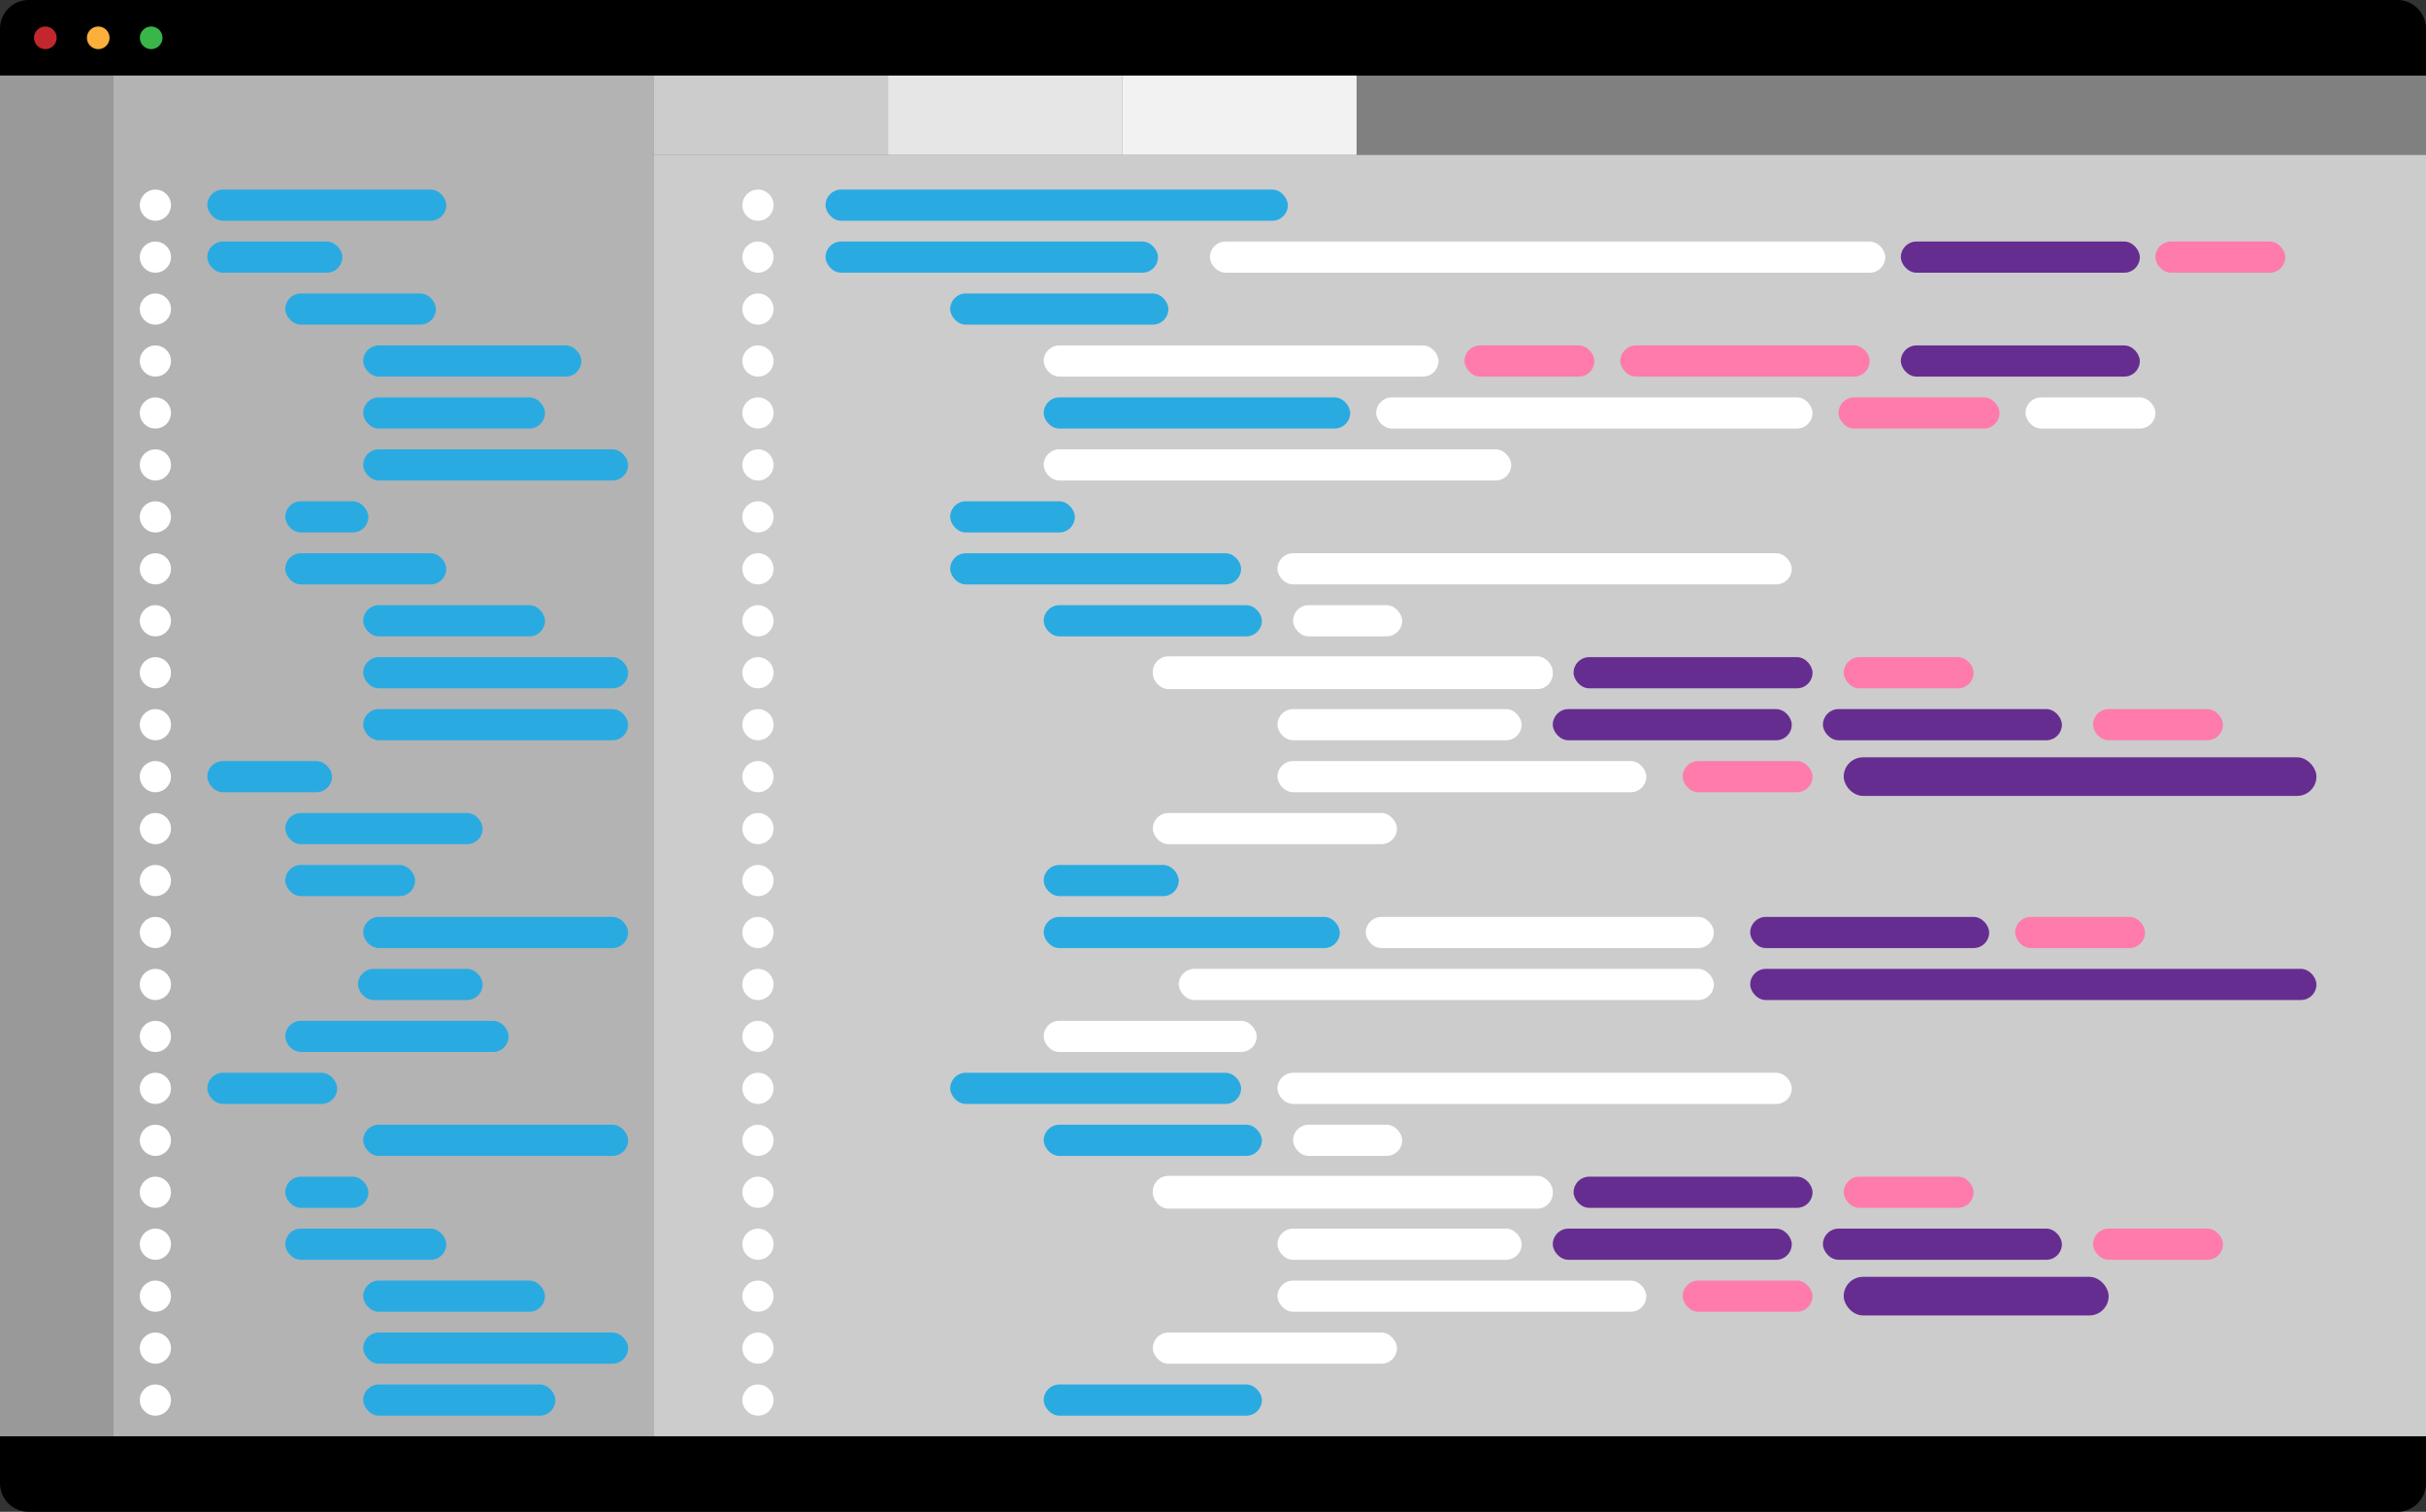 <?xml version="1.0" encoding="UTF-8"?>
<svg id="Layer_2" data-name="Layer 2" xmlns="http://www.w3.org/2000/svg" xmlns:xlink="http://www.w3.org/1999/xlink" viewBox="0 0 467 291">
  <rect x="0" y="0" width="467" height="291" fill="#333333" stroke="none"/>
  <defs>
    <style>
      .cls-1 {
        fill: #29abe2;
      }

      .cls-2 {
        fill: #39b54a;
      }

      .cls-3 {
        fill: #fff;
      }

      .cls-4 {
        fill: none;
      }

      .cls-5 {
        fill: #f2f2f2;
      }

      .cls-6 {
        fill: #662d91;
      }

      .cls-7 {
        fill: #c1272d;
      }

      .cls-8 {
        fill: #999;
      }

      .cls-9 {
        fill: #ff7bac;
      }

      .cls-10 {
        fill: #ccc;
      }

      .cls-11 {
        fill: #b3b3b3;
      }

      .cls-12 {
        fill: gray;
      }

      .cls-13 {
        clip-path: url(#clippath);
      }

      .cls-14 {
        fill: #fbb03b;
      }

      .cls-15 {
        fill: #e6e6e6;
      }
    </style>
    <clipPath id="clippath">
      <rect class="cls-4" width="467" height="291"/>
    </clipPath>
  </defs>
  <g id="Layer_1-2" data-name="Layer 1">
    <g class="cls-13">
      <g>
        <path d="M5.51.36h455.98c2.85,0,5.15,2.31,5.15,5.15v279.98c0,2.84-2.31,5.15-5.15,5.15H5.51c-2.84,0-5.15-2.31-5.15-5.15V5.51C.36,2.67,2.67.36,5.51.36Z"/>
        <path d="M461.49.73c2.64,0,4.79,2.15,4.79,4.79v279.98c0,2.64-2.15,4.79-4.79,4.79H5.51c-2.64,0-4.79-2.15-4.79-4.79V5.51C.73,2.87,2.87.73,5.51.73h455.98M461.49,0H5.51C2.47,0,0,2.47,0,5.51v279.98c0,3.04,2.47,5.51,5.51,5.51h455.98c3.04,0,5.51-2.47,5.51-5.51V5.51c0-3.04-2.47-5.51-5.51-5.51h0Z"/>
        <path class="cls-12" d="M467,14.55H0v261.9h467V14.55Z"/>
        <path class="cls-8" d="M21.82,14.55H0v261.9h21.82V14.55Z"/>
        <path class="cls-11" d="M125.84,14.55H21.82v261.9h104.02V14.55Z"/>
        <path class="cls-10" d="M170.94,14.55h-45.1v15.28h45.1v-15.28Z"/>
        <path class="cls-15" d="M216.04,14.55h-45.1v15.28h45.1v-15.28Z"/>
        <path class="cls-5" d="M261.14,14.55h-45.1v15.28h45.1v-15.28Z"/>
        <path class="cls-10" d="M467,29.83H125.84v246.62h341.16V29.83Z"/>
        <path class="cls-7" d="M8.73,9.46c1.21,0,2.18-.98,2.18-2.18s-.98-2.18-2.18-2.18-2.18.98-2.18,2.18.98,2.18,2.18,2.18Z"/>
        <path class="cls-14" d="M18.91,9.46c1.21,0,2.18-.98,2.18-2.18s-.98-2.18-2.18-2.18-2.18.98-2.18,2.18.98,2.18,2.18,2.18Z"/>
        <path class="cls-2" d="M29.1,9.46c1.21,0,2.18-.98,2.18-2.18s-.98-2.18-2.18-2.18-2.18.98-2.18,2.18.98,2.18,2.18,2.18Z"/>
      </g>
    </g>
  </g>
  <g id="Layer_2-2" data-name="Layer 2">
    <g>
      <circle class="cls-3" cx="145.91" cy="39.49" r="3"/>
      <circle class="cls-3" cx="29.91" cy="39.49" r="3"/>
      <rect class="cls-1" x="158.91" y="36.49" width="89" height="6" rx="3" ry="3"/>
      <rect class="cls-1" x="39.91" y="36.49" width="46" height="6" rx="3" ry="3"/>
      <circle class="cls-3" cx="29.91" cy="49.49" r="3"/>
      <rect class="cls-1" x="39.91" y="46.49" width="26" height="6" rx="3" ry="3"/>
      <circle class="cls-3" cx="29.91" cy="59.49" r="3"/>
      <rect class="cls-1" x="54.91" y="56.49" width="29" height="6" rx="3" ry="3"/>
      <circle class="cls-3" cx="29.91" cy="69.49" r="3"/>
      <rect class="cls-1" x="69.91" y="66.49" width="42" height="6" rx="3" ry="3"/>
      <circle class="cls-3" cx="29.91" cy="79.49" r="3"/>
      <rect class="cls-1" x="69.91" y="76.49" width="35" height="6" rx="3" ry="3"/>
      <circle class="cls-3" cx="29.91" cy="89.49" r="3"/>
      <rect class="cls-1" x="69.91" y="86.49" width="51" height="6" rx="3" ry="3"/>
      <circle class="cls-3" cx="29.91" cy="99.49" r="3"/>
      <rect class="cls-1" x="54.91" y="96.49" width="16" height="6" rx="3" ry="3"/>
      <circle class="cls-3" cx="29.91" cy="109.49" r="3"/>
      <rect class="cls-1" x="54.91" y="106.49" width="31" height="6" rx="3" ry="3"/>
      <circle class="cls-3" cx="29.91" cy="119.49" r="3"/>
      <rect class="cls-1" x="69.91" y="116.49" width="35" height="6" rx="3" ry="3"/>
      <circle class="cls-3" cx="29.91" cy="129.49" r="3"/>
      <rect class="cls-1" x="69.91" y="126.49" width="51" height="6" rx="3" ry="3"/>
      <circle class="cls-3" cx="29.91" cy="219.49" r="3"/>
      <rect class="cls-1" x="69.91" y="216.49" width="51" height="6" rx="3" ry="3"/>
      <circle class="cls-3" cx="29.91" cy="229.49" r="3"/>
      <rect class="cls-1" x="54.91" y="226.49" width="16" height="6" rx="3" ry="3"/>
      <circle class="cls-3" cx="29.91" cy="239.49" r="3"/>
      <rect class="cls-1" x="54.91" y="236.49" width="31" height="6" rx="3" ry="3"/>
      <circle class="cls-3" cx="29.91" cy="249.49" r="3"/>
      <rect class="cls-1" x="69.91" y="246.49" width="35" height="6" rx="3" ry="3"/>
      <circle class="cls-3" cx="29.91" cy="259.49" r="3"/>
      <rect class="cls-1" x="69.91" y="256.49" width="51" height="6" rx="3" ry="3"/>
      <circle class="cls-3" cx="29.91" cy="269.49" r="3"/>
      <rect class="cls-1" x="69.91" y="266.49" width="37" height="6" rx="3" ry="3"/>
      <circle class="cls-3" cx="29.91" cy="139.49" r="3"/>
      <rect class="cls-1" x="69.91" y="136.49" width="51" height="6" rx="3" ry="3"/>
      <circle class="cls-3" cx="29.91" cy="149.49" r="3"/>
      <rect class="cls-1" x="39.91" y="146.49" width="24" height="6" rx="3" ry="3"/>
      <circle class="cls-3" cx="29.91" cy="159.49" r="3"/>
      <rect class="cls-1" x="54.91" y="156.49" width="38" height="6" rx="3" ry="3"/>
      <circle class="cls-3" cx="29.91" cy="169.49" r="3"/>
      <rect class="cls-1" x="54.91" y="166.49" width="25" height="6" rx="3" ry="3"/>
      <circle class="cls-3" cx="29.91" cy="179.49" r="3"/>
      <rect class="cls-1" x="69.91" y="176.49" width="51" height="6" rx="3" ry="3"/>
      <circle class="cls-3" cx="29.91" cy="189.49" r="3"/>
      <rect class="cls-1" x="68.91" y="186.49" width="24" height="6" rx="3" ry="3"/>
      <circle class="cls-3" cx="29.91" cy="199.49" r="3"/>
      <rect class="cls-1" x="54.91" y="196.49" width="43" height="6" rx="3" ry="3"/>
      <circle class="cls-3" cx="29.91" cy="209.49" r="3"/>
      <rect class="cls-1" x="39.91" y="206.49" width="25" height="6" rx="3" ry="3"/>
      <circle class="cls-3" cx="145.91" cy="49.49" r="3"/>
      <rect class="cls-1" x="158.91" y="46.49" width="64" height="6" rx="3" ry="3"/>
      <rect class="cls-3" x="232.91" y="46.49" width="130" height="6" rx="3" ry="3"/>
      <rect class="cls-6" x="365.91" y="46.49" width="46" height="6" rx="3" ry="3"/>
      <rect class="cls-9" x="414.91" y="46.49" width="25" height="6" rx="3" ry="3"/>
      <circle class="cls-3" cx="145.91" cy="59.49" r="3"/>
      <rect class="cls-1" x="182.91" y="56.49" width="42" height="6" rx="3" ry="3"/>
      <circle class="cls-3" cx="145.91" cy="69.49" r="3"/>
      <rect class="cls-3" x="200.91" y="66.49" width="76" height="6" rx="3" ry="3"/>
      <rect class="cls-6" x="365.91" y="66.49" width="46" height="6" rx="3" ry="3"/>
      <rect class="cls-9" x="281.91" y="66.49" width="25" height="6" rx="3" ry="3"/>
      <rect class="cls-9" x="311.91" y="66.49" width="48" height="6" rx="3" ry="3"/>
      <circle class="cls-3" cx="145.91" cy="79.49" r="3"/>
      <rect class="cls-1" x="200.91" y="76.49" width="59" height="6" rx="3" ry="3"/>
      <rect class="cls-3" x="264.91" y="76.49" width="84" height="6" rx="3" ry="3"/>
      <rect class="cls-9" x="353.91" y="76.49" width="31" height="6" rx="3" ry="3"/>
      <rect class="cls-3" x="389.91" y="76.49" width="25" height="6" rx="3" ry="3"/>
      <circle class="cls-3" cx="145.91" cy="89.49" r="3"/>
      <rect class="cls-3" x="200.91" y="86.49" width="90" height="6" rx="3" ry="3"/>
      <circle class="cls-3" cx="145.91" cy="99.49" r="3"/>
      <rect class="cls-1" x="182.91" y="96.49" width="24" height="6" rx="3" ry="3"/>
      <circle class="cls-3" cx="145.91" cy="109.49" r="3"/>
      <rect class="cls-1" x="182.91" y="106.49" width="56" height="6" rx="3" ry="3"/>
      <rect class="cls-3" x="245.91" y="106.49" width="99" height="6" rx="3" ry="3"/>
      <circle class="cls-3" cx="145.91" cy="119.49" r="3"/>
      <rect class="cls-1" x="200.91" y="116.49" width="42" height="6" rx="3" ry="3"/>
      <rect class="cls-3" x="248.91" y="116.49" width="21" height="6" rx="3" ry="3"/>
      <circle class="cls-3" cx="145.91" cy="129.49" r="3"/>
      <rect class="cls-3" x="221.91" y="126.33" width="77" height="6.31" rx="3" ry="3"/>
      <rect class="cls-6" x="302.91" y="126.49" width="46" height="6" rx="3" ry="3"/>
      <rect class="cls-9" x="354.91" y="126.49" width="25" height="6" rx="3" ry="3"/>
      <circle class="cls-3" cx="145.91" cy="139.49" r="3"/>
      <rect class="cls-3" x="245.91" y="136.49" width="47" height="6" rx="3" ry="3"/>
      <rect class="cls-6" x="350.91" y="136.49" width="46" height="6" rx="3" ry="3"/>
      <rect class="cls-6" x="298.91" y="136.49" width="46" height="6" rx="3" ry="3"/>
      <rect class="cls-9" x="402.91" y="136.49" width="25" height="6" rx="3" ry="3"/>
      <circle class="cls-3" cx="145.91" cy="149.49" r="3"/>
      <rect class="cls-3" x="245.91" y="146.49" width="71" height="6" rx="3" ry="3"/>
      <rect class="cls-6" x="354.91" y="145.77" width="91" height="7.43" rx="3.72" ry="3.72"/>
      <rect class="cls-9" x="323.91" y="146.49" width="25" height="6" rx="3" ry="3"/>
      <circle class="cls-3" cx="145.91" cy="159.49" r="3"/>
      <rect class="cls-3" x="221.91" y="156.49" width="47" height="6" rx="3" ry="3"/>
      <circle class="cls-3" cx="145.91" cy="209.49" r="3"/>
      <rect class="cls-1" x="182.91" y="206.49" width="56" height="6" rx="3" ry="3"/>
      <rect class="cls-3" x="245.91" y="206.49" width="99" height="6" rx="3" ry="3"/>
      <circle class="cls-3" cx="145.91" cy="219.49" r="3"/>
      <rect class="cls-1" x="200.91" y="216.49" width="42" height="6" rx="3" ry="3"/>
      <rect class="cls-1" x="200.91" y="266.49" width="42" height="6" rx="3" ry="3"/>
      <rect class="cls-3" x="248.91" y="216.49" width="21" height="6" rx="3" ry="3"/>
      <circle class="cls-3" cx="145.91" cy="229.49" r="3"/>
      <rect class="cls-3" x="221.91" y="226.33" width="77" height="6.31" rx="3" ry="3"/>
      <rect class="cls-6" x="302.91" y="226.49" width="46" height="6" rx="3" ry="3"/>
      <rect class="cls-9" x="354.91" y="226.49" width="25" height="6" rx="3" ry="3"/>
      <circle class="cls-3" cx="145.91" cy="239.49" r="3"/>
      <rect class="cls-3" x="245.91" y="236.49" width="47" height="6" rx="3" ry="3"/>
      <rect class="cls-6" x="350.91" y="236.49" width="46" height="6" rx="3" ry="3"/>
      <rect class="cls-6" x="298.91" y="236.49" width="46" height="6" rx="3" ry="3"/>
      <rect class="cls-9" x="402.91" y="236.49" width="25" height="6" rx="3" ry="3"/>
      <circle class="cls-3" cx="145.91" cy="249.49" r="3"/>
      <rect class="cls-3" x="245.91" y="246.49" width="71" height="6" rx="3" ry="3"/>
      <rect class="cls-6" x="354.91" y="245.77" width="51" height="7.43" rx="3.72" ry="3.72"/>
      <rect class="cls-9" x="323.91" y="246.49" width="25" height="6" rx="3" ry="3"/>
      <circle class="cls-3" cx="145.91" cy="259.49" r="3"/>
      <circle class="cls-3" cx="145.91" cy="269.49" r="3"/>
      <rect class="cls-3" x="221.91" y="256.49" width="47" height="6" rx="3" ry="3"/>
      <circle class="cls-3" cx="145.91" cy="169.49" r="3"/>
      <rect class="cls-1" x="200.91" y="166.49" width="26" height="6" rx="3" ry="3"/>
      <circle class="cls-3" cx="145.91" cy="179.49" r="3"/>
      <rect class="cls-1" x="200.91" y="176.49" width="57" height="6" rx="3" ry="3"/>
      <rect class="cls-3" x="262.91" y="176.49" width="67" height="6" rx="3" ry="3"/>
      <rect class="cls-6" x="336.91" y="176.49" width="46" height="6" rx="3" ry="3"/>
      <rect class="cls-9" x="387.91" y="176.49" width="25" height="6" rx="3" ry="3"/>
      <circle class="cls-3" cx="145.91" cy="189.49" r="3"/>
      <rect class="cls-3" x="226.91" y="186.49" width="103" height="6" rx="3" ry="3"/>
      <rect class="cls-6" x="336.91" y="186.49" width="109" height="6" rx="3" ry="3"/>
      <circle class="cls-3" cx="145.91" cy="199.49" r="3"/>
      <rect class="cls-3" x="200.91" y="196.49" width="41" height="6" rx="3" ry="3"/>
    </g>
  </g>
</svg>